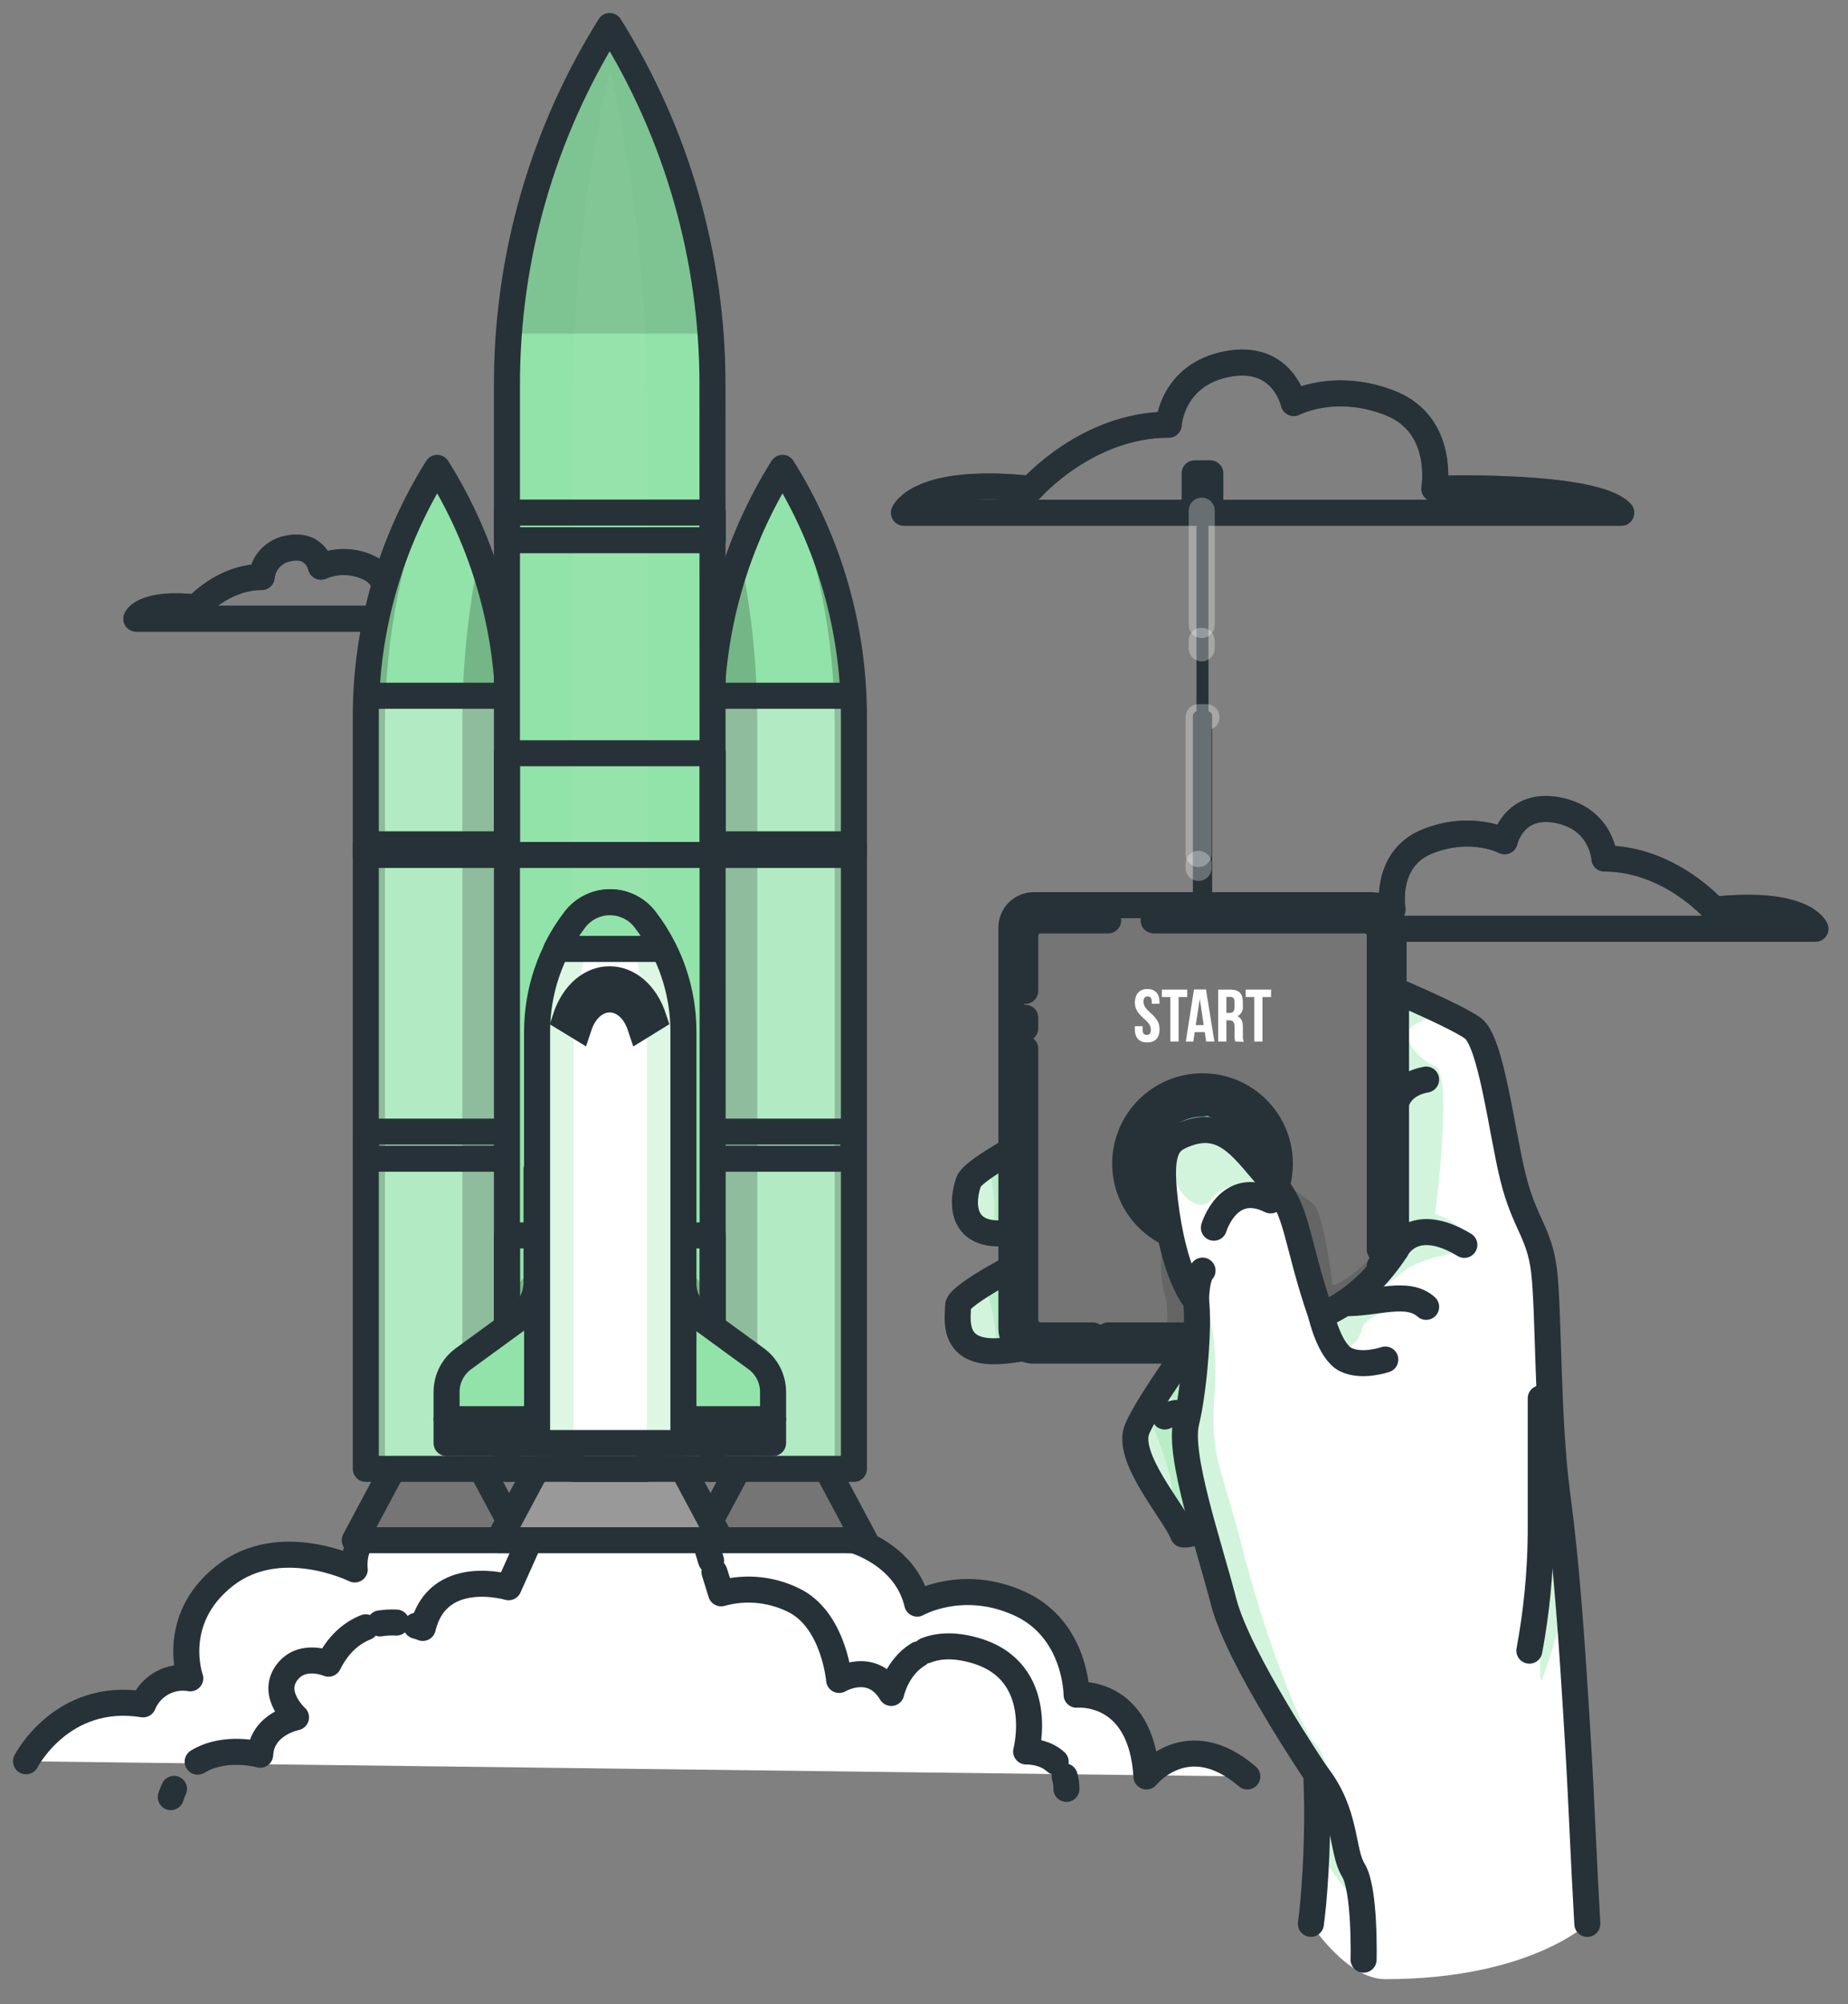 <svg width="71" height="77" viewBox="0 0 71 77" fill="none" xmlns="http://www.w3.org/2000/svg">
<rect x="0" y="0" width="71" height="77" fill="#808080" stroke="none"/>
<path opacity="0.5" d="M39.612 18.782C39.612 18.782 41.763 16.317 44.901 16.317C44.901 16.317 45.005 14.401 47.147 13.987C49.289 13.573 49.706 15.486 49.706 15.486C49.706 15.486 51.285 14.647 53.412 15.486C55.54 16.325 55.107 18.776 55.107 18.776C55.107 18.776 61.236 18.575 62.288 19.7H34.731C34.731 19.7 35.287 18.324 39.612 18.782Z" stroke="#263238" stroke-linecap="round" stroke-linejoin="round"/>
<path d="M39.612 18.782C39.612 18.782 41.763 16.317 44.901 16.317C44.901 16.317 45.005 14.401 47.147 13.987C49.289 13.573 49.706 15.486 49.706 15.486C49.706 15.486 51.285 14.647 53.412 15.486C55.54 16.325 55.107 18.776 55.107 18.776C55.107 18.776 61.236 18.575 62.288 19.7H34.731C34.731 19.7 35.287 18.324 39.612 18.782Z" stroke="#263238" stroke-linecap="round" stroke-linejoin="round"/>
<path opacity="0.5" d="M65.859 34.95C65.859 34.95 64.143 32.984 61.641 32.984C61.641 32.984 61.557 31.457 59.85 31.127C58.143 30.797 57.809 32.322 57.809 32.322C57.809 32.322 56.546 31.652 54.853 32.322C53.16 32.992 53.501 34.946 53.501 34.946C53.501 34.946 48.605 34.788 47.773 35.683H69.748C69.748 35.683 69.304 34.585 65.859 34.95Z" stroke="#263238" stroke-linecap="round" stroke-linejoin="round"/>
<path d="M65.859 34.95C65.859 34.95 64.143 32.984 61.641 32.984C61.641 32.984 61.557 31.457 59.85 31.127C58.143 30.797 57.809 32.322 57.809 32.322C57.809 32.322 56.546 31.652 54.853 32.322C53.16 32.992 53.501 34.946 53.501 34.946C53.501 34.946 48.605 34.788 47.773 35.683H69.748C69.748 35.683 69.304 34.585 65.859 34.95Z" stroke="#263238" stroke-linecap="round" stroke-linejoin="round"/>
<path opacity="0.5" d="M7.55 23.339C7.55 23.339 8.568 22.17 10.054 22.17C10.082 21.893 10.202 21.634 10.395 21.434C10.587 21.234 10.841 21.104 11.117 21.064C12.132 20.869 12.33 21.774 12.33 21.774C12.607 21.654 12.906 21.593 13.208 21.593C13.51 21.593 13.809 21.654 14.086 21.774C15.092 22.172 14.888 23.332 14.888 23.332C14.888 23.332 17.793 23.238 18.29 23.77H5.238C5.238 23.77 5.497 23.118 7.55 23.339Z" stroke="#263238" stroke-linecap="round" stroke-linejoin="round"/>
<path d="M7.55 23.339C7.55 23.339 8.568 22.17 10.054 22.17C10.082 21.893 10.202 21.634 10.395 21.434C10.587 21.234 10.841 21.104 11.117 21.064C12.132 20.869 12.33 21.773 12.33 21.773C12.607 21.654 12.906 21.593 13.208 21.593C13.51 21.593 13.809 21.654 14.086 21.773C15.092 22.172 14.888 23.332 14.888 23.332C14.888 23.332 17.793 23.238 18.29 23.77H5.238C5.238 23.77 5.497 23.118 7.55 23.339Z" stroke="#263238" stroke-linecap="round" stroke-linejoin="round"/>
<path d="M1 67.667C1 67.667 2.374 64.982 5.498 65.48C5.641 65.132 5.899 64.843 6.228 64.661C6.557 64.479 6.939 64.415 7.31 64.48C7.31 64.48 6.498 62.231 8.622 60.549C10.746 58.867 13.629 60.298 13.629 60.298C13.629 60.298 13.447 59.034 14.627 58.576L32.807 59.179C32.807 59.179 34.802 59.735 35.239 61.61C35.239 61.61 36.989 60.61 39.175 61.61C41.361 62.61 41.362 65.11 41.362 65.11C41.362 65.11 43.844 64.859 44.047 68.251C44.047 68.251 45.617 66.269 47.922 68.251" fill="white"/>
<path d="M1 67.667C1 67.667 2.374 64.982 5.498 65.48C5.641 65.132 5.899 64.843 6.228 64.661C6.557 64.479 6.939 64.415 7.31 64.48C7.31 64.48 6.498 62.231 8.622 60.549C10.746 58.867 13.629 60.298 13.629 60.298C13.629 60.298 13.447 59.034 14.627 58.576L32.807 59.179C32.807 59.179 34.802 59.735 35.239 61.61C35.239 61.61 36.989 60.61 39.175 61.61C41.361 62.61 41.362 65.11 41.362 65.11C41.362 65.11 43.844 64.859 44.047 68.251C44.047 68.251 45.617 66.269 47.922 68.251" stroke="#263238" stroke-linecap="round" stroke-linejoin="round"/>
<path d="M6.685 68.728C6.638 68.831 6.596 68.937 6.561 69.044" stroke="#263238" stroke-linecap="round" stroke-linejoin="round"/>
<path d="M14.052 62.52C13.527 62.728 13.008 63.144 12.621 63.918C12.621 63.918 11.571 63.464 10.996 64.292C10.421 65.12 11.372 65.979 11.372 65.979C11.372 65.979 10.059 66.23 9.996 67.416C9.996 67.416 8.655 67.034 7.594 67.683" stroke="#263238" stroke-linecap="round" stroke-linejoin="round"/>
<path d="M15.23 62.338C15.019 62.327 14.808 62.338 14.599 62.37" stroke="#263238" stroke-linecap="round" stroke-linejoin="round"/>
<path d="M27.32 59.961L26.895 58.571H20.619L19.54 60.981C19.54 60.981 16.808 60.168 16.244 62.544C16.162 62.511 16.077 62.483 15.991 62.461" stroke="#263238" stroke-linecap="round" stroke-linejoin="round"/>
<path d="M35.279 63.559C34.441 64.069 34.242 65.042 34.242 65.042C33.493 63.793 32.24 64.543 32.24 64.543C32.24 64.543 32.053 62.356 30.615 61.542C29.724 61.06 28.68 60.943 27.704 61.215L27.45 60.399" stroke="#263238" stroke-linecap="round" stroke-linejoin="round"/>
<path d="M40.559 67.686C40.102 67.264 39.424 67.291 39.424 67.291C39.424 67.291 40.237 64.23 37.488 63.417C36.666 63.175 36.046 63.223 35.578 63.409" stroke="#263238" stroke-linecap="round" stroke-linejoin="round"/>
<path d="M40.972 68.728C40.972 68.565 40.949 68.403 40.904 68.247" stroke="#263238" stroke-linecap="round" stroke-linejoin="round"/>
<path d="M33.23 59.175H26.895L28.475 56.221H31.651L33.23 59.175Z" fill="#757575" stroke="#263238" stroke-linecap="round" stroke-linejoin="round"/>
<path d="M19.964 59.175H13.629L15.208 56.221H18.384L19.964 59.175Z" fill="#757575" stroke="#263238" stroke-linecap="round" stroke-linejoin="round"/>
<path d="M27.702 59.175H19.156L20.736 56.221H26.123L27.702 59.175Z" fill="#999999" stroke="#263238" stroke-linecap="round" stroke-linejoin="round"/>
<path d="M32.807 56.433H27.32V27.53C27.32 24.151 28.271 20.84 30.064 17.975C31.857 20.84 32.807 24.151 32.807 27.53V56.433Z" fill="#92E3A9"/>
<path opacity="0.3" d="M32.787 26.75C32.798 27.006 32.806 27.263 32.806 27.521V56.433H27.319V27.53C27.319 27.273 27.319 27.015 27.337 26.76L32.787 26.75Z" fill="white"/>
<path opacity="0.2" d="M29.096 27.729V56.433H27.319V27.53C27.317 25.403 27.691 23.293 28.425 21.297C28.868 23.412 29.093 25.568 29.096 27.729Z" fill="black"/>
<path opacity="0.2" d="M32.806 27.522V56.433H32.068V27.837C32.068 24.446 31.386 21.089 30.062 17.967C31.856 20.832 32.806 24.143 32.806 27.522Z" fill="black"/>
<path d="M32.807 56.433H27.32V27.53C27.32 24.151 28.271 20.84 30.064 17.975V17.975C31.857 20.84 32.807 24.151 32.807 27.53V56.433Z" stroke="#263238" stroke-linecap="round" stroke-linejoin="round"/>
<path d="M19.541 56.433H14.054V27.53C14.053 24.151 15.004 20.84 16.797 17.975C18.59 20.84 19.541 24.151 19.541 27.53V56.433Z" fill="#92E3A9"/>
<path opacity="0.3" d="M19.519 26.69C19.532 26.966 19.541 27.244 19.541 27.522V56.433H14.055V27.53C14.055 27.252 14.064 26.974 14.077 26.698L19.519 26.69Z" fill="white"/>
<path opacity="0.2" d="M18.841 22.55C19.306 24.167 19.541 25.84 19.541 27.522V56.433H17.763V27.729C17.763 26.456 17.84 25.185 17.993 23.921C18.099 23.038 18.243 22.16 18.428 21.289C18.581 21.704 18.72 22.124 18.841 22.55Z" fill="black"/>
<path opacity="0.2" d="M16.798 17.967C15.473 21.089 14.79 24.445 14.791 27.837V56.433H14.055V27.53C14.053 24.148 15.004 20.834 16.798 17.967Z" fill="black"/>
<path d="M19.541 56.433H14.054V27.53C14.053 24.151 15.004 20.84 16.797 17.975C18.59 20.84 19.541 24.151 19.541 27.53V56.433Z" stroke="#263238" stroke-linecap="round" stroke-linejoin="round"/>
<path d="M32.788 26.731H27.384" stroke="#263238" stroke-linecap="round" stroke-linejoin="round"/>
<path d="M27.319 32.848H32.806V32.438H27.319V32.848Z" stroke="#263238" stroke-linecap="round" stroke-linejoin="round"/>
<path d="M27.32 44.518H32.788V43.477H27.32V44.518Z" stroke="#263238" stroke-linecap="round" stroke-linejoin="round"/>
<path d="M14.071 26.731H19.477" stroke="#263238" stroke-linecap="round" stroke-linejoin="round"/>
<path d="M19.541 32.438H14.054V32.848H19.541V32.438Z" stroke="#263238" stroke-linecap="round" stroke-linejoin="round"/>
<path d="M19.539 43.476H14.071V44.517H19.539V43.476Z" stroke="#263238" stroke-linecap="round" stroke-linejoin="round"/>
<path d="M27.383 56.433H19.477V14.771C19.475 9.901 20.843 5.129 23.425 1C26.006 5.129 27.374 9.9 27.373 14.769L27.383 56.433Z" fill="#92E3A9"/>
<path opacity="0.2" d="M27.31 12.819H19.554C19.869 8.625 21.2 4.571 23.431 1.006C25.664 4.573 26.995 8.629 27.31 12.825V12.819Z" fill="black" fill-opacity="0.7"/>
<g opacity="0.2">
<path opacity="0.2" d="M24.866 56.433H21.993V16.062C21.993 11.343 22.491 6.719 23.43 2.718C24.369 6.719 24.866 11.343 24.866 16.061V56.433Z" fill="white"/>
</g>
<path opacity="0.2" d="M27.302 49.725V56.433H19.541V49.744C19.826 49.465 20.081 49.156 20.302 48.824V39.611C20.302 36.424 21.566 34.663 23.431 34.663C25.296 34.663 26.56 36.424 26.56 39.611V48.824C26.775 49.149 27.024 49.452 27.302 49.725Z" fill="black"/>
<path d="M27.383 56.433H19.477V14.771C19.475 9.901 20.843 5.129 23.425 1V1C26.006 5.129 27.374 9.9 27.373 14.769L27.383 56.433Z" stroke="#263238" stroke-linecap="round" stroke-linejoin="round"/>
<path d="M27.383 19.692H19.477V20.755H27.383V19.692Z" stroke="#263238" stroke-linecap="round" stroke-linejoin="round"/>
<path d="M27.383 28.939H19.477V32.848H27.383V28.939Z" stroke="#263238" stroke-linecap="round" stroke-linejoin="round"/>
<path d="M27.383 47.464H19.477V50.619H27.383V47.464Z" stroke="#263238" stroke-linecap="round" stroke-linejoin="round"/>
<path d="M26.244 49.229V44.927H25.369V55.441H29.701V53.478C29.701 53.229 29.642 52.984 29.53 52.762C29.417 52.54 29.253 52.348 29.052 52.202L26.991 50.698C26.76 50.529 26.572 50.309 26.442 50.053C26.312 49.798 26.244 49.516 26.244 49.229Z" fill="#92E3A9" stroke="#263238" stroke-linecap="round" stroke-linejoin="round"/>
<path d="M20.614 49.229V44.927H21.489V55.441H17.157V53.478C17.157 53.229 17.216 52.984 17.329 52.762C17.442 52.54 17.605 52.348 17.806 52.202L19.869 50.698C20.1 50.529 20.288 50.308 20.418 50.053C20.547 49.798 20.615 49.516 20.614 49.229Z" fill="#92E3A9" stroke="#263238" stroke-linecap="round" stroke-linejoin="round"/>
<path d="M17.157 54.525H29.702" stroke="#263238" stroke-linecap="round" stroke-linejoin="round"/>
<path d="M24.814 56.433H22.047L21.573 55.059H25.288L24.814 56.433Z" fill="#92E3A9" stroke="#263238" stroke-linecap="round" stroke-linejoin="round"/>
<path d="M26.257 39.63V55.441H20.635V39.63C20.637 38.069 21.155 36.554 22.108 35.318C22.267 35.114 22.469 34.949 22.701 34.836C22.933 34.722 23.188 34.663 23.446 34.663C23.704 34.663 23.959 34.722 24.191 34.836C24.423 34.949 24.625 35.114 24.784 35.318C25.059 35.674 25.299 36.055 25.501 36.457C25.648 36.746 25.774 37.044 25.878 37.351C26.129 38.084 26.257 38.855 26.257 39.63Z" fill="white"/>
<path opacity="0.3" d="M26.242 39.63V55.441H24.852V40.042C24.853 39.298 24.789 38.555 24.662 37.822C24.611 37.524 24.548 37.233 24.473 36.951C24.377 36.575 24.257 36.206 24.114 35.846C23.945 35.419 23.696 35.214 23.446 35.214C23.197 35.214 22.946 35.427 22.777 35.846C22.635 36.207 22.515 36.576 22.418 36.951C22.163 37.962 22.036 39 22.041 40.042V55.441H20.619V39.63C20.621 38.069 21.139 36.554 22.093 35.318C22.251 35.114 22.454 34.949 22.686 34.836C22.918 34.722 23.172 34.663 23.43 34.663C23.689 34.663 23.943 34.722 24.175 34.836C24.407 34.949 24.61 35.114 24.768 35.318C25.043 35.674 25.283 36.055 25.485 36.457C25.632 36.746 25.758 37.044 25.863 37.351C26.114 38.084 26.242 38.855 26.242 39.63Z" fill="#92E3A9"/>
<path d="M26.257 39.63V55.441H20.635V39.63C20.637 38.069 21.155 36.554 22.108 35.318C22.267 35.114 22.469 34.949 22.701 34.836C22.933 34.722 23.188 34.663 23.446 34.663C23.704 34.663 23.959 34.722 24.191 34.836C24.423 34.949 24.625 35.114 24.784 35.318C25.059 35.674 25.299 36.055 25.501 36.457C25.648 36.746 25.774 37.044 25.878 37.351C26.129 38.084 26.257 38.855 26.257 39.63V39.63Z" stroke="#263238" stroke-linecap="round" stroke-linejoin="round"/>
<path d="M24.607 39.447C24.147 38.047 22.702 38.047 22.238 39.447L21.72 39.131C22.38 37.12 24.457 37.12 25.119 39.131L24.607 39.447Z" fill="white"/>
<path d="M24.607 39.447C24.147 38.047 22.702 38.047 22.238 39.447L21.72 39.131C22.38 37.12 24.457 37.12 25.119 39.131L24.607 39.447Z" fill="#BFBFBF" stroke="#263238" stroke-miterlimit="10"/>
<path d="M25.485 36.457H21.379C21.581 36.055 21.821 35.674 22.096 35.318C22.254 35.114 22.457 34.949 22.689 34.836C22.921 34.722 23.175 34.663 23.434 34.663C23.692 34.663 23.947 34.722 24.178 34.836C24.41 34.949 24.613 35.114 24.771 35.318C25.045 35.674 25.284 36.056 25.485 36.457Z" fill="#92E3A9" stroke="#263238" stroke-linecap="round" stroke-linejoin="round"/>
<path d="M46.637 56.632C46.7 59.159 45.451 58.952 45.451 58.952C45.319 58.661 45.16 58.384 44.977 58.123C44.323 57.117 43.322 55.706 43.698 54.871C43.943 54.372 44.223 53.891 44.533 53.43C45.203 52.404 45.972 51.366 45.972 51.366L42.637 50.813C42.637 50.813 40.267 51.796 38.386 51.91H38.241C36.529 51.943 36.806 50.6 36.806 50.172C36.806 49.987 37.268 49.649 37.81 49.316C38.582 48.842 39.519 48.376 39.519 48.376L39.012 47.326C38.721 47.385 38.422 47.401 38.126 47.373C36.828 47.231 37.006 45.952 37.216 45.396C37.276 45.238 37.575 44.995 37.996 44.717C39.331 43.837 41.886 42.612 41.886 42.612H45.634L49.322 52.679C49.322 52.679 46.576 54.108 46.637 56.632Z" fill="white"/>
<path opacity="0.4" d="M46.637 56.632C46.7 59.159 45.451 58.952 45.451 58.952C45.319 58.661 45.16 58.384 44.977 58.123C44.323 57.117 43.322 55.706 43.698 54.871C43.943 54.372 44.223 53.891 44.533 53.43C45.203 52.404 45.972 51.366 45.972 51.366L42.637 50.813C42.637 50.813 40.267 51.796 38.386 51.91H38.241C36.529 51.943 36.806 50.6 36.806 50.172C36.806 49.987 37.268 49.649 37.81 49.316C38.582 48.842 39.519 48.376 39.519 48.376L39.012 47.326C38.721 47.385 38.422 47.401 38.126 47.373C36.828 47.231 37.006 45.952 37.216 45.396C37.276 45.238 37.575 44.995 37.996 44.717C39.331 43.837 41.886 42.612 41.886 42.612H45.634L49.322 52.679C49.322 52.679 46.576 54.108 46.637 56.632Z" fill="#92E3A9"/>
<path opacity="0.4" d="M46.637 56.632C46.7 59.159 45.451 58.952 45.451 58.952C45.319 58.661 45.16 58.384 44.977 58.123C45.024 57.881 45.047 57.635 45.045 57.388C45.029 56.525 44.32 54.871 44.32 54.871L45.045 53.724C44.896 53.593 44.721 53.493 44.533 53.431C45.203 52.404 45.972 51.366 45.972 51.366L42.636 50.813C42.636 50.813 40.267 51.796 38.386 51.91H38.241C38.35 50.97 37.979 49.785 37.81 49.311C38.582 48.838 39.519 48.372 39.519 48.372L39.011 47.321C38.72 47.38 38.422 47.396 38.125 47.369C38.296 46.549 38.133 45.412 37.996 44.712C39.331 43.833 41.886 42.607 41.886 42.607H45.634L49.322 52.674C49.322 52.674 46.575 54.108 46.637 56.632Z" fill="#92E3A9"/>
<path d="M45.637 42.612H41.889C41.889 42.612 37.467 44.733 37.219 45.396C36.971 46.059 36.766 47.73 39.015 47.326L39.522 48.376C39.522 48.376 36.809 49.725 36.809 50.172C36.809 50.619 36.516 52.022 38.388 51.91C40.26 51.797 42.638 50.813 42.638 50.813L45.974 51.366C45.974 51.366 44.202 53.757 43.701 54.871C43.2 55.984 45.138 58.112 45.454 58.952C45.454 58.952 46.703 59.156 46.64 56.632C46.577 54.108 49.325 52.683 49.325 52.683" stroke="#263238" stroke-linecap="round" stroke-linejoin="round"/>
<path d="M44.75 54.421C44.75 54.421 45.69 53.895 46.201 54.871" stroke="#263238" stroke-linecap="round" stroke-linejoin="round"/>
<path d="M46.021 27.32H46.38C46.43 27.32 46.479 27.34 46.515 27.376C46.551 27.412 46.571 27.461 46.571 27.511V35.203H45.83V27.511C45.83 27.486 45.835 27.461 45.845 27.438C45.854 27.415 45.868 27.394 45.886 27.376C45.904 27.358 45.925 27.344 45.948 27.335C45.971 27.325 45.996 27.32 46.021 27.32Z" fill="#263238"/>
<path d="M46.43 19.043H45.969V27.699H46.43V19.043Z" fill="#263238"/>
<path d="M46.5 18.185H45.899V19.359H46.5V18.185Z" fill="#757575" stroke="#263238" stroke-linecap="round" stroke-linejoin="round"/>
<path opacity="0.3" d="M46.048 33.188V33.344" stroke="white" stroke-linecap="round" stroke-linejoin="round"/>
<path opacity="0.3" d="M46.353 27.554H46.048V32.812" stroke="white" stroke-linecap="round" stroke-linejoin="round"/>
<path opacity="0.3" d="M46.17 24.616V24.909" stroke="white" stroke-linecap="round" stroke-linejoin="round"/>
<path opacity="0.3" d="M46.17 19.619V24.013" stroke="white" stroke-linecap="round" stroke-linejoin="round"/>
<path d="M52.683 34.776H39.718C39.243 34.776 38.858 35.161 38.858 35.636V51.031C38.858 51.506 39.243 51.891 39.718 51.891H52.683C53.157 51.891 53.542 51.506 53.542 51.031V35.636C53.542 35.161 53.157 34.776 52.683 34.776Z" fill="#757575"/>
<path opacity="0.2" d="M39.39 48.82V35.812C39.389 35.733 39.405 35.653 39.435 35.579C39.466 35.505 39.511 35.438 39.567 35.382C39.624 35.325 39.691 35.28 39.765 35.249C39.839 35.219 39.918 35.203 39.998 35.203H51.92C51.946 35.203 51.972 35.196 51.995 35.183C52.017 35.17 52.036 35.151 52.048 35.129C52.06 35.106 52.066 35.081 52.066 35.056C52.066 35.031 52.058 35.006 52.045 34.985C52.033 34.963 52.014 34.945 51.992 34.933C51.97 34.92 51.946 34.914 51.92 34.914H39.769C39.583 34.914 39.404 34.988 39.273 35.119C39.141 35.251 39.067 35.429 39.067 35.615V48.861C39.067 48.891 39.076 48.921 39.093 48.946C39.111 48.97 39.135 48.989 39.164 48.999C39.192 49.009 39.223 49.01 39.252 49.001C39.281 48.993 39.306 48.975 39.325 48.951L39.353 48.913C39.376 48.888 39.389 48.855 39.39 48.82Z" fill="white"/>
<path opacity="0.4" d="M53.542 35.636V51.031C53.542 51.259 53.452 51.478 53.291 51.639C53.13 51.8 52.911 51.891 52.683 51.891H39.718C39.517 51.891 39.321 51.819 39.167 51.69C39.388 51.527 39.629 51.395 39.886 51.297H44.826H52.379C52.546 51.297 52.707 51.23 52.825 51.112C52.944 50.993 53.01 50.833 53.01 50.665V35.95C53.132 35.717 53.292 35.507 53.484 35.328C53.523 35.426 53.543 35.53 53.542 35.636Z" fill="black" fill-opacity="0.7"/>
<path opacity="0.2" d="M53.542 47.527V51.031C53.542 51.259 53.451 51.478 53.29 51.639C53.129 51.8 52.911 51.891 52.683 51.891H44.915L44.825 51.3C44.889 51.055 44.825 49.975 44.825 49.975C44.326 48.643 44.825 46.645 44.825 46.645L47.96 44.706C47.96 44.706 50.074 45.86 50.48 46.285C50.885 46.71 51.198 49.389 51.198 49.389C51.617 49.289 52.346 48.675 53.011 48.042C53.193 47.871 53.376 47.694 53.542 47.527Z" fill="black" fill-opacity="0.7"/>
<path d="M52.683 34.776H39.718C39.243 34.776 38.858 35.161 38.858 35.636V51.031C38.858 51.506 39.243 51.891 39.718 51.891H52.683C53.157 51.891 53.542 51.506 53.542 51.031V35.636C53.542 35.161 53.157 34.776 52.683 34.776Z" stroke="#263238" stroke-linecap="round" stroke-linejoin="round"/>
<path d="M53.012 48.636V49.105" stroke="#263238" stroke-linecap="round" stroke-linejoin="round"/>
<path d="M44.323 35.361H52.422C52.578 35.361 52.728 35.423 52.839 35.533C52.949 35.644 53.011 35.794 53.011 35.95V48.012" stroke="#263238" stroke-linecap="round" stroke-linejoin="round"/>
<path d="M39.39 38.071V35.95C39.39 35.794 39.452 35.644 39.562 35.533C39.673 35.423 39.822 35.361 39.979 35.361H42.575" stroke="#263238" stroke-linecap="round" stroke-linejoin="round"/>
<path d="M39.39 39.508V39.102" stroke="#263238" stroke-linecap="round" stroke-linejoin="round"/>
<path d="M41.98 51.306H39.979C39.822 51.306 39.673 51.244 39.562 51.134C39.452 51.023 39.39 50.873 39.39 50.717V40.293" stroke="#263238" stroke-linecap="round" stroke-linejoin="round"/>
<path d="M53.012 50.717C53.012 50.873 52.95 51.023 52.839 51.134C52.729 51.244 52.579 51.306 52.423 51.306H42.575" stroke="#263238" stroke-linecap="round" stroke-linejoin="round"/>
<path d="M46.201 47.677C47.842 47.677 49.172 46.347 49.172 44.706C49.172 43.065 47.842 41.735 46.201 41.735C44.56 41.735 43.23 43.065 43.23 44.706C43.23 46.347 44.56 47.677 46.201 47.677Z" fill="#92E3A9"/>
<path opacity="0.2" d="M49.172 44.706C49.172 45.285 49.004 45.851 48.687 46.335C48.37 46.819 47.918 47.2 47.387 47.431C46.857 47.662 46.27 47.733 45.7 47.635C45.13 47.537 44.6 47.275 44.177 46.881C44.281 46.681 44.427 46.507 44.605 46.369C44.605 46.369 46.325 47.841 47.896 46.268C49.073 45.09 48.054 43.334 48.054 43.334C48.054 43.334 48.212 43.163 48.686 43.086C49.002 43.567 49.171 44.13 49.172 44.706Z" fill="black" fill-opacity="0.7"/>
<path opacity="0.2" d="M44.459 45.376C44.427 45.389 44.39 45.391 44.357 45.38C44.323 45.368 44.295 45.345 44.278 45.314C44.243 45.261 44.222 45.199 44.216 45.136C44.014 43.872 44.682 42.678 46.029 42.566C46.28 42.544 46.925 42.566 46.833 42.977C46.794 43.108 46.709 43.22 46.593 43.292C46.196 43.544 45.812 43.817 45.443 44.109C45.261 44.263 45.102 44.442 44.97 44.641C44.902 44.742 44.674 45.287 44.459 45.376Z" fill="black" fill-opacity="0.7"/>
<path d="M46.201 47.677C47.842 47.677 49.172 46.347 49.172 44.706C49.172 43.065 47.842 41.735 46.201 41.735C44.56 41.735 43.23 43.065 43.23 44.706C43.23 46.347 44.56 47.677 46.201 47.677Z" stroke="#263238" stroke-linecap="round" stroke-linejoin="round"/>
<path d="M43.894 44.706C43.894 44.403 43.953 44.103 44.069 43.823C44.185 43.543 44.355 43.289 44.569 43.075C44.784 42.861 45.038 42.691 45.318 42.575C45.598 42.459 45.898 42.4 46.201 42.4" stroke="#263238" stroke-linecap="round" stroke-linejoin="round"/>
<path d="M45.598 46.931C45.186 46.82 44.813 46.596 44.52 46.285C44.228 45.974 44.028 45.588 43.941 45.17" stroke="#263238" stroke-linecap="round" stroke-linejoin="round"/>
<path d="M47.676 42.934C48.041 43.237 48.303 43.645 48.426 44.103C48.55 44.56 48.531 45.045 48.369 45.49C48.208 45.936 47.913 46.321 47.526 46.593C47.138 46.866 46.675 47.012 46.201 47.012" stroke="#263238" stroke-linecap="round" stroke-linejoin="round"/>
<path d="M46.666 42.446C46.857 42.485 47.042 42.549 47.217 42.635" stroke="#263238" stroke-linecap="round" stroke-linejoin="round"/>
<path d="M44.082 37.998C44.389 37.998 44.547 38.182 44.547 38.501V38.564H44.25V38.482C44.25 38.338 44.191 38.284 44.092 38.284C43.992 38.284 43.934 38.338 43.934 38.482C43.934 38.625 43.997 38.736 44.204 38.916C44.466 39.148 44.55 39.314 44.55 39.548C44.55 39.864 44.392 40.05 44.076 40.05C43.76 40.05 43.602 39.867 43.602 39.548V39.425H43.899V39.567C43.899 39.71 43.962 39.761 44.057 39.761C44.152 39.761 44.215 39.71 44.215 39.567C44.215 39.423 44.153 39.312 43.947 39.132C43.684 38.9 43.601 38.734 43.601 38.501C43.62 38.182 43.778 37.998 44.082 37.998Z" fill="white"/>
<path d="M44.638 38.02H45.613V38.306H45.281V40.017H44.965V38.306H44.637L44.638 38.02Z" fill="white"/>
<path d="M46.657 40.017H46.341L46.287 39.654H45.9L45.847 40.017H45.558L45.873 38.014H46.333L46.657 40.017ZM45.94 39.385H46.245L46.096 38.373L45.94 39.385Z" fill="white"/>
<path d="M47.46 40.017C47.434 39.938 47.425 39.854 47.432 39.77V39.455C47.432 39.268 47.369 39.2 47.227 39.2H47.118V40.017H46.802V38.02H47.276C47.602 38.02 47.749 38.178 47.749 38.482V38.64C47.761 38.72 47.747 38.802 47.71 38.874C47.673 38.947 47.614 39.006 47.542 39.044C47.7 39.11 47.751 39.259 47.751 39.467V39.783C47.745 39.866 47.757 39.949 47.786 40.026L47.46 40.017ZM47.118 38.3V38.916H47.241C47.358 38.916 47.429 38.864 47.429 38.704V38.507C47.429 38.363 47.381 38.3 47.271 38.3H47.118Z" fill="white"/>
<path d="M47.861 38.02H48.834V38.306H48.504V40.017H48.188V38.306H47.859L47.861 38.02Z" fill="white"/>
<path d="M55.322 39.491C55.322 39.491 54.072 39.878 53.635 40.963" stroke="#263238" stroke-linecap="round" stroke-linejoin="round"/>
<path d="M60.985 73.915C60.845 71.5 60.753 69.033 60.633 67.048C60.384 62.93 60.196 60.168 59.821 57.357C59.447 54.545 59.505 50.298 59.321 48.816C59.136 47.333 58.575 47.018 58.135 45.256C57.694 43.493 57.296 39.984 56.572 39.491C55.849 38.998 53.635 38.069 53.635 38.069V48.01C52.322 50.027 50.76 50.526 50.76 50.526C49.761 47.633 49.887 46.484 48.887 45.421C47.888 44.358 47.167 42.97 45.597 43.551C44.85 43.828 44.451 44.109 44.825 46.644C45.199 49.179 45.95 49.973 45.95 49.973C46.074 50.839 45.888 53.356 45.575 54.645C45.263 55.934 46.45 59.355 47.013 61.542C47.575 63.73 50.574 68.16 50.574 68.16C50.641 69.828 50.6 71.5 50.449 73.163C50.426 73.398 50.397 73.65 50.364 73.913C50.364 73.913 51.743 76.038 53.218 76.038C58.758 76.039 60.985 73.915 60.985 73.915Z" fill="white"/>
<path opacity="0.4" d="M45.049 44.298C45.106 44.154 45.106 43.993 45.049 43.848C45.21 43.714 45.397 43.614 45.598 43.553C47.168 42.972 47.888 44.362 48.888 45.423C48.978 45.518 49.062 45.619 49.139 45.725C48.234 45.383 47.048 45.39 46.571 46.052C45.971 46.881 44.748 45.387 45.049 44.298Z" fill="#92E3A9"/>
<path opacity="0.4" d="M51.828 71.476L52.322 73.329C52.322 73.329 51.626 72.647 50.585 70.992C50.635 69.376 50.574 68.161 50.574 68.161C50.574 68.161 47.573 63.73 47.012 61.544C46.452 59.358 45.262 55.934 45.575 54.647C45.888 53.359 46.074 50.84 45.949 49.975C45.803 49.794 45.68 49.595 45.586 49.383C45.715 49.248 45.879 49.152 46.06 49.105C46.579 50.51 46.786 52.011 46.668 53.505C46.474 56.003 46.902 56.212 47.729 59.461C48.557 62.709 49.931 66.388 50.572 67.041C51.213 67.695 51.499 70.68 51.828 71.476Z" fill="#92E3A9"/>
<path opacity="0.4" d="M53.011 49.588C53.011 49.588 53.997 49.746 54.393 49.975C54.393 49.975 52.47 50.477 52.34 51.012C52.211 51.548 51.803 52.104 51.077 51.45C51.077 51.45 51.039 51.041 50.963 50.447C51.427 50.24 52.607 49.591 53.635 48.012V38.071C53.635 38.071 54.728 38.529 55.63 38.971C54.962 39.06 54.278 39.265 54.011 39.717C54.098 39.993 54.243 40.248 54.437 40.463C54.631 40.678 54.87 40.849 55.136 40.964C55.846 41.28 55.136 46.65 55.136 46.65C55.136 46.65 56.301 46.938 56.675 48.016C56.675 48.016 54.76 48.212 53.968 48.82C53.177 49.428 53.011 49.588 53.011 49.588Z" fill="#92E3A9"/>
<path opacity="0.4" d="M60.634 67.048C60.731 68.656 60.809 70.579 60.908 72.536C60.662 68.817 59.915 62.428 59.915 62.428C59.915 62.428 59.247 64.789 59.196 64.538C59.048 63.799 59.512 59.622 59.468 58.134C59.449 57.459 59.498 55.73 59.558 54.043C59.612 55.203 59.689 56.365 59.822 57.36C60.196 60.168 60.384 62.93 60.634 67.048Z" fill="#92E3A9"/>
<path d="M60.985 73.915C60.845 71.5 60.753 69.033 60.633 67.048C60.384 62.93 60.196 60.168 59.821 57.357C59.447 54.545 59.505 50.298 59.321 48.816C59.136 47.333 58.575 47.018 58.135 45.256C57.694 43.493 57.296 39.984 56.572 39.491C55.849 38.998 53.635 38.069 53.635 38.069V48.01C52.322 50.027 50.76 50.526 50.76 50.526C49.761 47.633 49.887 46.484 48.887 45.421C47.888 44.358 47.167 42.97 45.597 43.551C44.85 43.828 44.451 44.109 44.825 46.644C45.199 49.179 45.95 49.973 45.95 49.973C46.074 50.839 45.888 53.356 45.575 54.645C45.263 55.934 46.45 59.355 47.013 61.542C47.575 63.73 50.574 68.16 50.574 68.16C50.641 69.828 50.6 71.5 50.449 73.163C50.426 73.398 50.397 73.65 50.364 73.913" stroke="#263238" stroke-linecap="round" stroke-linejoin="round"/>
<path d="M50.761 50.528C50.761 50.528 51.077 51.921 51.699 52.233C52.321 52.546 53.223 52.233 53.223 52.233" stroke="#263238" stroke-linecap="round" stroke-linejoin="round"/>
<path d="M53.635 48.012C53.635 48.012 54.267 46.622 56.26 47.827" stroke="#263238" stroke-linecap="round" stroke-linejoin="round"/>
<path d="M53.635 42.4C53.635 42.4 53.76 41.663 54.791 41.476" stroke="#263238" stroke-linecap="round" stroke-linejoin="round"/>
<path d="M50.574 68.161C51.76 69.666 51.535 71.102 51.996 71.852C52.457 72.603 52.389 75.289 52.389 75.289" stroke="#263238" stroke-linecap="round" stroke-linejoin="round"/>
<path d="M59.195 53.724V58.952C59.179 60.45 59.032 61.944 58.758 63.417" stroke="#263238" stroke-linecap="round" stroke-linejoin="round"/>
<path d="M45.95 49.975C45.95 49.975 45.95 49.082 46.201 48.816" stroke="#263238" stroke-linecap="round" stroke-linejoin="round"/>
<path d="M46.637 47.168C46.637 47.168 47.191 45.305 48.815 46.118" stroke="#263238" stroke-linecap="round" stroke-linejoin="round"/>
<path d="M51.645 50.066C52.851 50.093 54.074 49.558 54.792 50.209" stroke="#263238" stroke-linecap="round" stroke-linejoin="round"/>
</svg>
